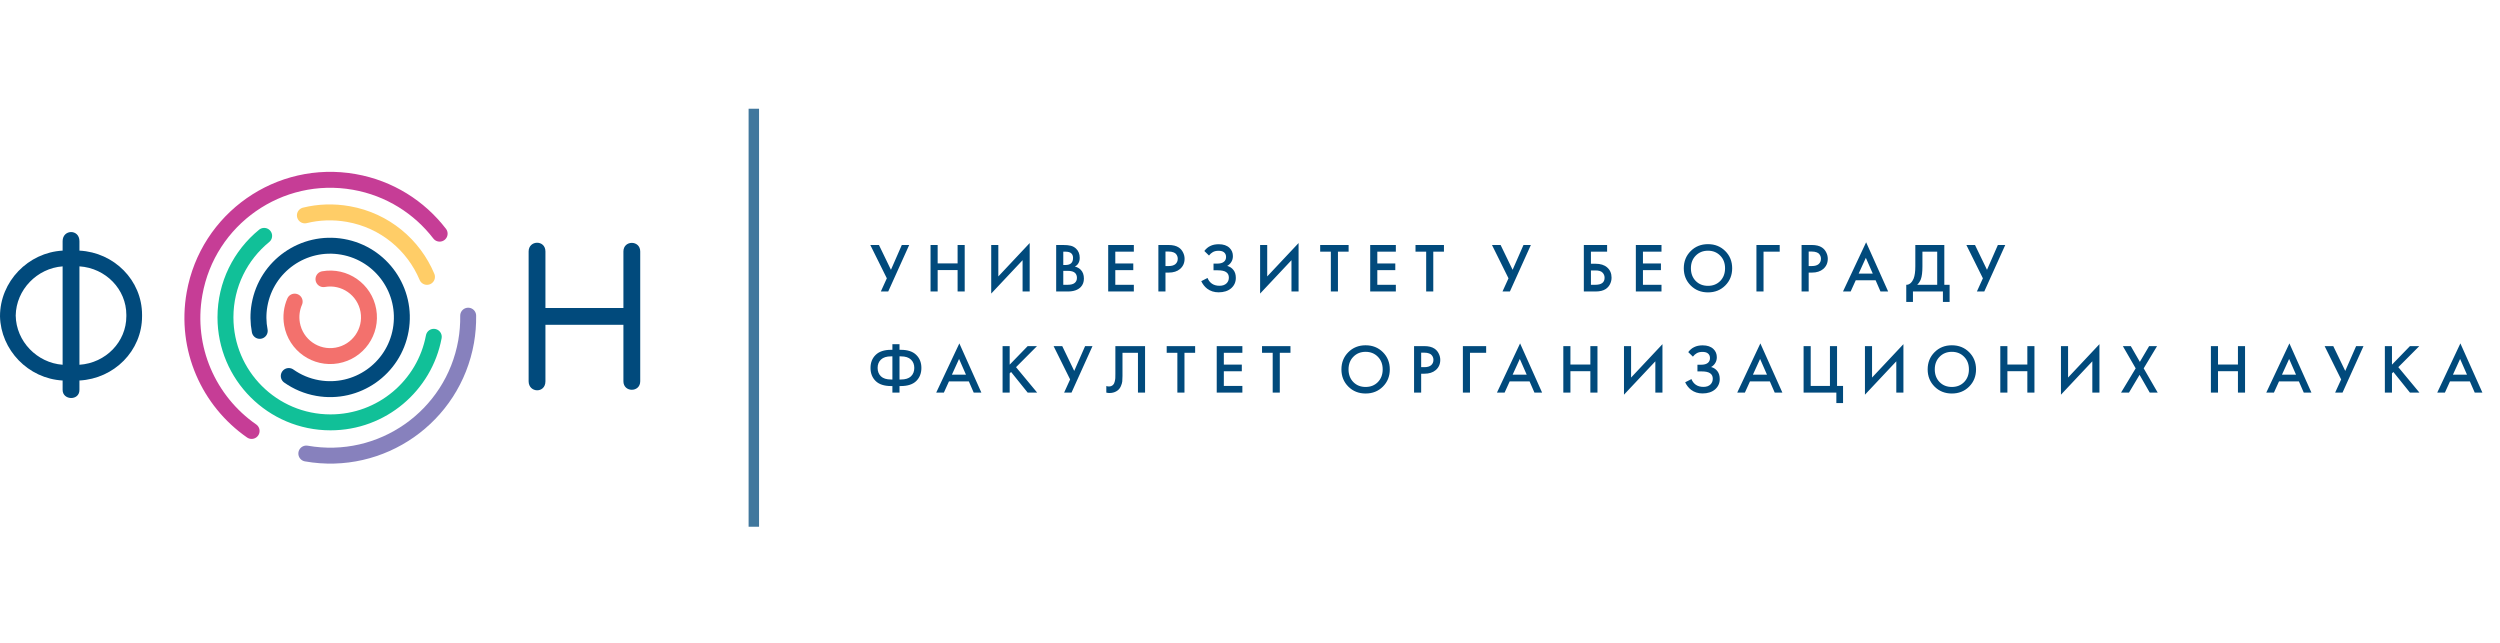 <svg width="311" height="80" viewBox="0 0 311 80" fill="none" xmlns="http://www.w3.org/2000/svg">
<path d="M7.79 33.136C4.621 33.367 2.004 36.035 1.955 39.255L1.954 39.165V39.346L1.955 39.255C2.003 42.476 4.621 45.144 7.79 45.375V33.136ZM9.882 33.134V45.377C13.169 45.156 15.717 42.513 15.717 39.346V39.165C15.717 35.998 13.169 33.355 9.882 33.134ZM7.79 30.003C7.79 28.512 9.882 28.468 9.882 30.003C9.882 30.471 9.882 31.177 9.882 31.177C14.196 31.401 17.672 34.864 17.672 39.165V39.346C17.672 43.647 14.196 47.109 9.882 47.334V48.508C9.882 49.883 7.79 49.812 7.79 48.508C7.79 47.908 7.79 47.334 7.79 47.334C3.509 47.1 0.096 43.539 0 39.346C0 35.007 3.509 31.413 7.79 31.177V30.003Z" fill="#014A7C"/>
<path d="M77.552 31.286C77.552 29.856 79.644 29.856 79.644 31.286C79.644 31.902 79.644 47.431 79.644 47.431C79.644 48.84 77.552 48.84 77.552 47.431C77.552 46.969 77.552 40.404 77.552 40.404H67.852V47.431C67.852 48.971 65.761 48.884 65.761 47.431C65.761 47.054 65.761 31.286 65.761 31.286C65.761 29.856 67.852 29.813 67.852 31.286C67.852 32.262 67.852 38.312 67.852 38.312H77.552V31.286Z" fill="#014A7C"/>
<path d="M36.657 37.52C36.287 38.363 36.156 39.337 36.328 40.312C36.792 42.935 39.294 44.686 41.917 44.223C44.54 43.76 46.291 41.258 45.827 38.635C45.364 36.012 42.862 34.261 40.239 34.724" stroke="#F3716D" stroke-width="1.982" stroke-miterlimit="3.864" stroke-linecap="round"/>
<path d="M32.311 41.16C32.111 40.12 32.091 39.043 32.286 37.939C33.143 33.087 37.77 29.849 42.621 30.705C47.473 31.561 50.711 36.188 49.854 41.039C48.997 45.89 44.37 49.129 39.518 48.273C38.179 48.037 36.963 47.513 35.922 46.776" stroke="#014A7C" stroke-width="1.982" stroke-miterlimit="3.864" stroke-linecap="round"/>
<path d="M37.927 26.794C39.648 26.367 41.482 26.301 43.341 26.629C47.881 27.43 51.456 30.487 53.117 34.443" stroke="#FFCD67" stroke-width="1.982" stroke-miterlimit="3.864" stroke-linecap="round"/>
<path d="M58.241 39.269C58.256 40.335 58.176 41.418 57.984 42.507C56.336 51.837 47.436 58.066 38.106 56.42" stroke="#8781BD" stroke-width="1.982" stroke-miterlimit="3.864" stroke-linecap="round"/>
<path d="M31.301 53.611C25.974 49.912 22.994 43.351 24.197 36.544C25.845 27.214 34.744 20.985 44.074 22.631C48.467 23.406 52.172 25.789 54.692 29.067" stroke="#C63D96" stroke-width="1.982" stroke-miterlimit="3.864" stroke-linecap="round"/>
<path d="M53.962 41.898C52.826 47.957 47.504 52.542 41.114 52.542C33.897 52.542 28.047 46.691 28.047 39.474C28.047 35.387 29.923 31.738 32.861 29.342" stroke="#11C098" stroke-width="1.982" stroke-miterlimit="3.864" stroke-linecap="round"/>
<path d="M108.266 30.477H109.341L110.833 33.564L112.185 30.477H113.105L110.495 36.261H109.576L110.321 34.622L108.266 30.477ZM116.645 30.477V32.767H119.125V30.477H120.009V36.261H119.125V33.599H116.645V36.261H115.76V30.477H116.645ZM127.209 36.261V32.368L123.307 36.521V30.477H124.192V34.388L128.093 30.235V36.261H127.209ZM131.388 30.477H132.263C132.656 30.477 132.974 30.509 133.217 30.573C133.46 30.636 133.674 30.755 133.859 30.928C134.165 31.217 134.318 31.599 134.318 32.073C134.318 32.344 134.26 32.573 134.145 32.758C134.041 32.937 133.896 33.07 133.711 33.157C134.012 33.232 134.26 33.37 134.457 33.573C134.711 33.839 134.838 34.2 134.838 34.657C134.838 35.079 134.711 35.425 134.457 35.697C134.099 36.073 133.558 36.261 132.836 36.261H131.388V30.477ZM132.272 31.31V32.966H132.541C132.864 32.966 133.104 32.891 133.26 32.74C133.411 32.596 133.486 32.376 133.486 32.081C133.486 31.845 133.416 31.66 133.278 31.527C133.127 31.382 132.893 31.31 132.575 31.31H132.272ZM132.272 33.694V35.428H132.81C133.208 35.428 133.5 35.353 133.685 35.203C133.876 35.053 133.971 34.839 133.971 34.561C133.971 34.313 133.893 34.11 133.737 33.954C133.558 33.781 133.255 33.694 132.827 33.694H132.272ZM141.05 30.477V31.31H138.743V32.775H140.98V33.608H138.743V35.428H141.05V36.261H137.859V30.477H141.05ZM144.102 30.477H145.376C145.908 30.477 146.33 30.581 146.642 30.79C146.874 30.946 147.05 31.151 147.171 31.405C147.298 31.654 147.362 31.917 147.362 32.194C147.362 32.715 147.174 33.136 146.798 33.46C146.446 33.761 145.975 33.911 145.385 33.911H144.986V36.261H144.102V30.477ZM144.986 31.293V33.096H145.385C145.755 33.096 146.035 33.015 146.226 32.853C146.417 32.686 146.512 32.463 146.512 32.186C146.512 32.087 146.498 31.995 146.469 31.908C146.446 31.821 146.397 31.729 146.322 31.631C146.252 31.527 146.137 31.446 145.975 31.388C145.813 31.324 145.613 31.293 145.376 31.293H144.986ZM150.399 31.787L149.818 31.223C150.032 30.94 150.28 30.732 150.563 30.599C150.852 30.454 151.202 30.382 151.613 30.382C152.191 30.382 152.639 30.535 152.956 30.842C153.234 31.113 153.373 31.451 153.373 31.856C153.373 32.133 153.309 32.373 153.182 32.576C153.061 32.784 152.887 32.952 152.662 33.079C152.98 33.16 153.24 33.33 153.442 33.59C153.639 33.839 153.737 34.165 153.737 34.57C153.737 35.09 153.543 35.521 153.156 35.862C152.763 36.197 152.243 36.365 151.595 36.365C151.046 36.365 150.572 36.215 150.173 35.914C149.861 35.671 149.615 35.359 149.436 34.977L150.217 34.579C150.332 34.873 150.511 35.108 150.754 35.281C151.008 35.46 151.326 35.55 151.708 35.55C152.089 35.55 152.384 35.446 152.592 35.238C152.777 35.053 152.87 34.816 152.87 34.527C152.87 34.226 152.757 34.001 152.532 33.85C152.318 33.7 151.968 33.625 151.482 33.625H150.962V32.792H151.43C151.8 32.792 152.078 32.715 152.263 32.558C152.436 32.414 152.523 32.217 152.523 31.969C152.523 31.709 152.43 31.509 152.245 31.37C152.095 31.255 151.873 31.197 151.578 31.197C151.3 31.197 151.066 31.252 150.876 31.362C150.691 31.466 150.532 31.608 150.399 31.787ZM160.659 36.261V32.368L156.757 36.521V30.477H157.641V34.388L161.543 30.235V36.261H160.659ZM167.768 31.31H166.441V36.261H165.557V31.31H164.23V30.477H167.768V31.31ZM173.644 30.477V31.31H171.338V32.775H173.575V33.608H171.338V35.428H173.644V36.261H170.453V30.477H173.644ZM179.627 31.31H178.3V36.261H177.416V31.31H176.089V30.477H179.627V31.31ZM185.602 30.477H186.677L188.169 33.564L189.521 30.477H190.44L187.831 36.261H186.911L187.657 34.622L185.602 30.477ZM197.028 36.261V30.477H199.924V31.31H197.912V32.81H198.484C199.103 32.81 199.585 32.963 199.932 33.269C200.296 33.587 200.478 34.012 200.478 34.544C200.478 34.821 200.415 35.087 200.288 35.342C200.166 35.59 199.99 35.792 199.759 35.949C199.447 36.157 199.025 36.261 198.493 36.261H197.028ZM197.912 33.642V35.428H198.45C199.224 35.428 199.611 35.136 199.611 34.553C199.611 34.298 199.525 34.084 199.351 33.911C199.184 33.732 198.889 33.642 198.467 33.642H197.912ZM206.69 30.477V31.31H204.383V32.775H206.62V33.608H204.383V35.428H206.69V36.261H203.499V30.477H206.69ZM210.323 31.232C210.895 30.66 211.612 30.373 212.473 30.373C213.334 30.373 214.051 30.66 214.623 31.232C215.196 31.804 215.482 32.518 215.482 33.373C215.482 34.229 215.196 34.943 214.623 35.515C214.051 36.087 213.334 36.373 212.473 36.373C211.612 36.373 210.895 36.087 210.323 35.515C209.751 34.943 209.464 34.229 209.464 33.373C209.464 32.518 209.751 31.804 210.323 31.232ZM210.947 34.952C211.346 35.356 211.855 35.558 212.473 35.558C213.092 35.558 213.6 35.356 213.999 34.952C214.398 34.541 214.597 34.015 214.597 33.373C214.597 32.732 214.398 32.209 213.999 31.804C213.6 31.394 213.092 31.188 212.473 31.188C211.855 31.188 211.346 31.394 210.947 31.804C210.548 32.209 210.349 32.732 210.349 33.373C210.349 34.015 210.548 34.541 210.947 34.952ZM218.5 36.261V30.477H221.395V31.31H219.384V36.261H218.5ZM224.116 30.477H225.39C225.922 30.477 226.344 30.581 226.656 30.79C226.887 30.946 227.064 31.151 227.185 31.405C227.312 31.654 227.376 31.917 227.376 32.194C227.376 32.715 227.188 33.136 226.812 33.46C226.46 33.761 225.989 33.911 225.399 33.911H225V36.261H224.116V30.477ZM225 31.293V33.096H225.399C225.769 33.096 226.049 33.015 226.24 32.853C226.431 32.686 226.526 32.463 226.526 32.186C226.526 32.087 226.512 31.995 226.483 31.908C226.46 31.821 226.411 31.729 226.335 31.631C226.266 31.527 226.15 31.446 225.989 31.388C225.827 31.324 225.627 31.293 225.39 31.293H225ZM233.933 36.261L233.326 34.865H230.855L230.222 36.261H229.268L232.146 30.139L234.886 36.261H233.933ZM231.219 34.032H232.97L232.112 32.073L231.219 34.032ZM238.266 30.477H241.873V35.428H242.532V37.561H241.699V36.261H237.971V37.561H237.138V35.428C237.335 35.434 237.514 35.365 237.676 35.22C237.838 35.07 237.965 34.879 238.058 34.648C238.196 34.295 238.266 33.79 238.266 33.131V30.477ZM239.15 31.31V33.131C239.15 33.853 239.084 34.391 238.951 34.743C238.847 35.009 238.696 35.238 238.5 35.428H240.988V31.31H239.15ZM244.616 30.477H245.691L247.182 33.564L248.535 30.477H249.454L246.844 36.261H245.925L246.671 34.622L244.616 30.477Z" fill="#014A7C"/>
<path d="M111.014 48.84V48.025H110.858C110.003 48.025 109.361 47.817 108.933 47.401C108.505 46.979 108.292 46.435 108.292 45.77C108.292 45.106 108.505 44.565 108.933 44.149C109.361 43.727 110.003 43.516 110.858 43.516H111.014V42.822H111.899V43.516H112.055C112.91 43.516 113.552 43.727 113.979 44.149C114.407 44.565 114.621 45.106 114.621 45.77C114.621 46.435 114.407 46.979 113.979 47.401C113.552 47.817 112.91 48.025 112.055 48.025H111.899V48.84H111.014ZM111.014 47.21V44.331H110.841C110.286 44.331 109.87 44.464 109.592 44.73C109.315 44.99 109.176 45.337 109.176 45.77C109.176 46.204 109.315 46.554 109.592 46.82C109.87 47.08 110.286 47.21 110.841 47.21H111.014ZM111.899 44.331V47.21H112.072C112.627 47.21 113.043 47.08 113.321 46.82C113.598 46.554 113.737 46.204 113.737 45.77C113.737 45.337 113.598 44.99 113.321 44.73C113.043 44.464 112.627 44.331 112.072 44.331H111.899ZM121.129 48.84L120.522 47.444H118.051L117.418 48.84H116.464L119.343 42.718L122.083 48.84H121.129ZM118.415 46.611H120.167L119.308 44.652L118.415 46.611ZM125.605 43.056V45.363L127.843 43.056H129.004L126.395 45.675L129.022 48.84H127.843L125.779 46.273L125.605 46.447V48.84H124.721V43.056H125.605ZM131.067 43.056H132.143L133.634 46.143L134.987 43.056H135.906L133.296 48.84H132.377L133.122 47.201L131.067 43.056ZM138.752 43.056H142.446V48.84H141.562V43.889H139.637V46.768C139.637 47.045 139.628 47.27 139.611 47.444C139.593 47.611 139.539 47.802 139.446 48.016C139.359 48.23 139.232 48.406 139.065 48.545C138.781 48.776 138.432 48.892 138.015 48.892C137.894 48.892 137.764 48.874 137.625 48.84V48.025C137.741 48.059 137.848 48.077 137.946 48.077C138.16 48.077 138.333 48.01 138.466 47.877C138.559 47.791 138.625 47.661 138.666 47.487C138.712 47.308 138.738 47.161 138.744 47.045C138.749 46.929 138.752 46.75 138.752 46.507V43.056ZM148.675 43.889H147.348V48.84H146.464V43.889H145.137V43.056H148.675V43.889ZM154.551 43.056V43.889H152.245V45.354H154.482V46.187H152.245V48.008H154.551V48.84H151.361V43.056H154.551ZM160.534 43.889H159.207V48.84H158.323V43.889H156.996V43.056H160.534V43.889ZM167.732 43.811C168.304 43.239 169.021 42.953 169.882 42.953C170.743 42.953 171.46 43.239 172.032 43.811C172.605 44.383 172.891 45.097 172.891 45.953C172.891 46.808 172.605 47.522 172.032 48.094C171.46 48.666 170.743 48.953 169.882 48.953C169.021 48.953 168.304 48.666 167.732 48.094C167.16 47.522 166.873 46.808 166.873 45.953C166.873 45.097 167.16 44.383 167.732 43.811ZM168.356 47.531C168.755 47.935 169.264 48.138 169.882 48.138C170.501 48.138 171.009 47.935 171.408 47.531C171.807 47.12 172.006 46.594 172.006 45.953C172.006 45.311 171.807 44.788 171.408 44.383C171.009 43.973 170.501 43.767 169.882 43.767C169.264 43.767 168.755 43.973 168.356 44.383C167.957 44.788 167.758 45.311 167.758 45.953C167.758 46.594 167.957 47.12 168.356 47.531ZM175.909 43.056H177.183C177.715 43.056 178.137 43.161 178.449 43.369C178.68 43.525 178.857 43.73 178.978 43.984C179.105 44.233 179.169 44.496 179.169 44.773C179.169 45.294 178.981 45.715 178.605 46.039C178.253 46.34 177.781 46.49 177.192 46.49H176.793V48.84H175.909V43.056ZM176.793 43.872V45.675H177.192C177.562 45.675 177.842 45.594 178.033 45.432C178.224 45.265 178.319 45.042 178.319 44.765C178.319 44.666 178.305 44.574 178.276 44.487C178.253 44.401 178.203 44.308 178.128 44.21C178.059 44.106 177.943 44.025 177.781 43.967C177.62 43.903 177.42 43.872 177.183 43.872H176.793ZM181.982 48.84V43.056H184.878V43.889H182.866V48.84H181.982ZM190.884 48.84L190.277 47.444H187.806L187.173 48.84H186.22L189.098 42.718L191.838 48.84H190.884ZM188.171 46.611H189.922L189.064 44.652L188.171 46.611ZM195.361 43.056V45.346H197.84V43.056H198.725V48.84H197.84V46.178H195.361V48.84H194.476V43.056H195.361ZM205.925 48.84V44.947L202.023 49.1V43.056H202.907V46.967L206.809 42.814V48.84H205.925ZM210.598 44.366L210.017 43.802C210.23 43.519 210.479 43.311 210.762 43.178C211.051 43.033 211.401 42.961 211.811 42.961C212.389 42.961 212.837 43.114 213.155 43.421C213.433 43.692 213.572 44.031 213.572 44.435C213.572 44.713 213.508 44.953 213.381 45.155C213.259 45.363 213.086 45.531 212.861 45.658C213.178 45.739 213.439 45.909 213.641 46.169C213.837 46.418 213.936 46.744 213.936 47.149C213.936 47.669 213.742 48.1 213.355 48.441C212.962 48.776 212.441 48.944 211.794 48.944C211.245 48.944 210.771 48.794 210.372 48.493C210.06 48.25 209.814 47.938 209.635 47.557L210.415 47.158C210.531 47.453 210.71 47.687 210.953 47.86C211.207 48.039 211.525 48.129 211.907 48.129C212.288 48.129 212.583 48.025 212.791 47.817C212.976 47.632 213.069 47.395 213.069 47.106C213.069 46.805 212.956 46.58 212.731 46.429C212.517 46.279 212.167 46.204 211.681 46.204H211.161V45.372H211.629C211.999 45.372 212.277 45.294 212.462 45.138C212.635 44.993 212.722 44.796 212.722 44.548C212.722 44.288 212.629 44.088 212.444 43.95C212.294 43.834 212.072 43.776 211.777 43.776C211.499 43.776 211.265 43.831 211.074 43.941C210.889 44.045 210.73 44.187 210.598 44.366ZM220.775 48.84L220.168 47.444H217.697L217.064 48.84H216.111L218.989 42.718L221.729 48.84H220.775ZM218.061 46.611H219.813L218.955 44.652L218.061 46.611ZM224.367 48.84V43.056H225.252V48.008H227.645V43.056H228.529V48.008H229.275V50.14H228.442V48.84H224.367ZM235.9 48.84V44.947L231.999 49.1V43.056H232.883V46.967L236.785 42.814V48.84H235.9ZM240.66 43.811C241.232 43.239 241.949 42.953 242.81 42.953C243.671 42.953 244.388 43.239 244.96 43.811C245.533 44.383 245.819 45.097 245.819 45.953C245.819 46.808 245.533 47.522 244.96 48.094C244.388 48.666 243.671 48.953 242.81 48.953C241.949 48.953 241.232 48.666 240.66 48.094C240.088 47.522 239.801 46.808 239.801 45.953C239.801 45.097 240.088 44.383 240.66 43.811ZM241.284 47.531C241.683 47.935 242.192 48.138 242.81 48.138C243.429 48.138 243.937 47.935 244.336 47.531C244.735 47.12 244.934 46.594 244.934 45.953C244.934 45.311 244.735 44.788 244.336 44.383C243.937 43.973 243.429 43.767 242.81 43.767C242.192 43.767 241.683 43.973 241.284 44.383C240.885 44.788 240.686 45.311 240.686 45.953C240.686 46.594 240.885 47.12 241.284 47.531ZM249.721 43.056V45.346H252.201V43.056H253.085V48.84H252.201V46.178H249.721V48.84H248.837V43.056H249.721ZM260.285 48.84V44.947L256.383 49.1V43.056H257.268V46.967L261.17 42.814V48.84H260.285ZM263.857 48.84L265.678 45.822L264.082 43.056H265.071L266.198 45.016L267.351 43.056H268.339L266.675 45.822L268.418 48.84H267.429L266.163 46.629L264.845 48.84H263.857ZM275.92 43.056V45.346H278.4V43.056H279.284V48.84H278.4V46.178H275.92V48.84H275.036V43.056H275.92ZM286.588 48.84L285.981 47.444H283.51L282.877 48.84H281.924L284.802 42.718L287.542 48.84H286.588ZM283.875 46.611H285.626L284.768 44.652L283.875 46.611ZM289.183 43.056H290.258L291.749 46.143L293.102 43.056H294.021L291.411 48.84H290.492L291.238 47.201L289.183 43.056ZM297.561 43.056V45.363L299.799 43.056H300.96L298.351 45.675L300.978 48.84H299.799L297.735 46.273L297.561 46.447V48.84H296.677V43.056H297.561ZM307.857 48.84L307.25 47.444H304.779L304.146 48.84H303.192L306.071 42.718L308.811 48.84H307.857ZM305.143 46.611H306.895L306.036 44.652L305.143 46.611Z" fill="#014A7C"/>
<rect x="93.126" y="13.526" width="1.3" height="52" fill="#014A7C" fill-opacity="0.75"/>
</svg>
